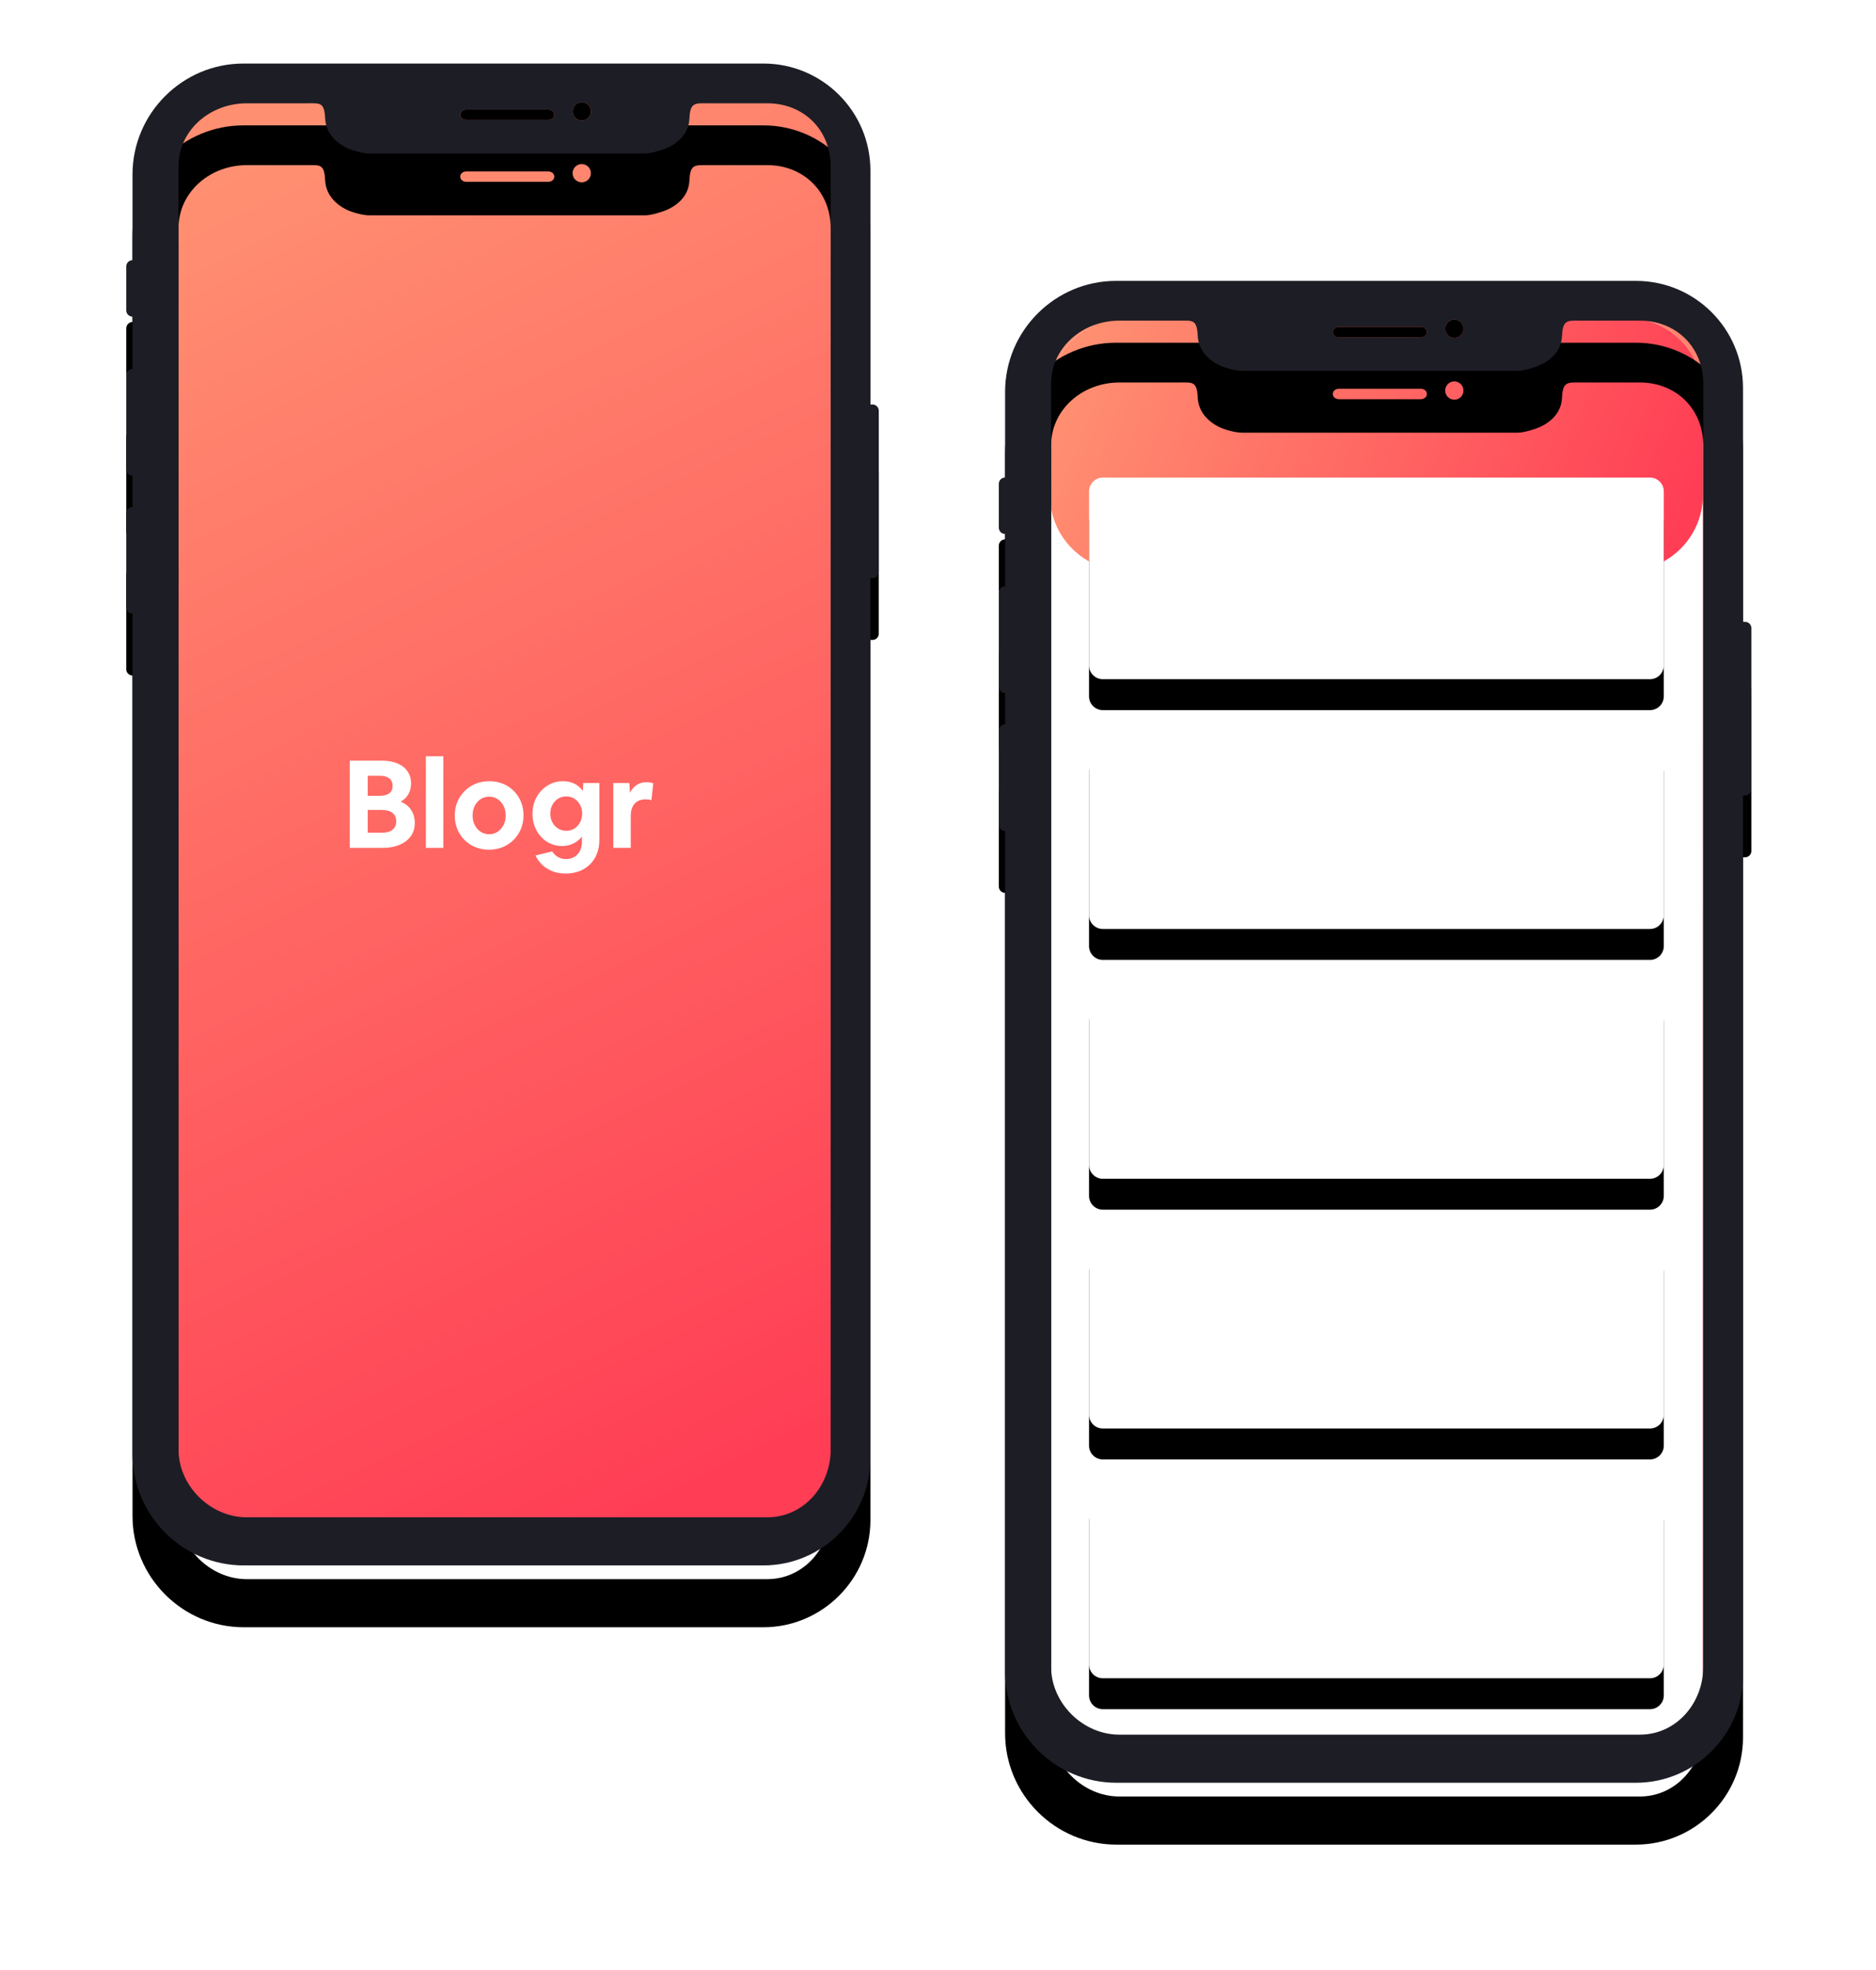 <svg width="607" height="637" viewBox="0 0 607 637" fill="none" xmlns="http://www.w3.org/2000/svg">
<path d="M252.666 25.893H74.116C60.557 25.893 49.565 36.882 49.565 50.439V473.295C49.565 486.852 60.557 497.841 74.116 497.841H252.666C266.225 497.841 277.217 486.852 277.217 473.295V50.439C277.217 36.882 266.225 25.893 252.666 25.893Z" fill="url(#paint0_linear_42_102)"/>
<path d="M113.174 274.207V246.004H123.57C125.505 246.004 127.177 246.302 128.587 246.896C129.998 247.493 131.086 248.34 131.851 249.44C132.617 250.538 133.001 251.829 133.001 253.312C133.001 254.662 132.704 255.848 132.114 256.867C131.522 257.887 130.656 258.72 129.614 259.271C131.065 259.826 132.194 260.707 133 261.912C133.805 263.117 134.208 264.54 134.208 266.183C134.208 267.824 133.779 269.24 132.919 270.432C132.06 271.624 130.85 272.551 129.292 273.213C127.735 273.874 125.894 274.206 123.772 274.206H113.174V274.207ZM118.977 250.888V257.364H122.926C124.243 257.364 125.256 257.093 125.968 256.549C126.68 256.006 127.036 255.205 127.036 254.146C127.036 253.086 126.679 252.28 125.968 251.723C125.256 251.167 124.242 250.889 122.926 250.889H118.976L118.977 250.888ZM118.977 269.32H123.49C124.994 269.32 126.157 269.002 126.976 268.367C127.795 267.731 128.204 266.817 128.204 265.626C128.204 264.434 127.795 263.52 126.976 262.886C126.156 262.25 124.994 261.932 123.49 261.932H118.977V269.32ZM137.795 274.207V244.573H143.437V274.207H137.795ZM158.185 274.801C156.601 274.801 155.137 274.524 153.793 273.968C152.482 273.433 151.29 272.643 150.287 271.644C149.286 270.64 148.498 269.444 147.97 268.128C147.419 266.778 147.144 265.308 147.144 263.719C147.144 262.13 147.425 260.668 147.99 259.33C148.539 258.016 149.34 256.822 150.347 255.815C151.361 254.805 152.566 254.008 153.893 253.471C155.25 252.914 156.735 252.637 158.346 252.637C159.931 252.637 161.396 252.916 162.738 253.471C164.05 254.006 165.241 254.796 166.245 255.795C167.242 256.794 168.03 257.983 168.561 259.291C169.113 260.627 169.387 262.091 169.387 263.68C169.387 265.269 169.106 266.738 168.541 268.088C167.996 269.41 167.195 270.612 166.184 271.624C165.171 272.634 163.965 273.431 162.638 273.967C161.281 274.524 159.797 274.801 158.185 274.801V274.801ZM158.266 269.796C159.287 269.796 160.2 269.532 161.006 269.002C161.812 268.473 162.449 267.751 162.92 266.837C163.39 265.924 163.626 264.885 163.626 263.719C163.626 262.554 163.39 261.514 162.92 260.601C162.449 259.688 161.812 258.966 161.006 258.436C160.2 257.906 159.287 257.642 158.266 257.642C157.245 257.642 156.332 257.906 155.526 258.436C154.719 258.966 154.082 259.688 153.611 260.601C153.142 261.516 152.906 262.553 152.906 263.719C152.906 264.885 153.141 265.924 153.611 266.837C154.082 267.751 154.719 268.473 155.526 269.002C156.332 269.532 157.245 269.796 158.266 269.796ZM181.839 273.61C180.54 273.619 179.255 273.348 178.071 272.816C176.917 272.296 175.882 271.546 175.029 270.611C174.156 269.649 173.472 268.53 173.014 267.314C172.531 266.056 172.289 264.699 172.289 263.243C172.289 261.733 172.537 260.336 173.034 259.052C173.507 257.807 174.219 256.667 175.13 255.696C176.021 254.749 177.089 253.986 178.273 253.451C179.467 252.909 180.764 252.637 182.161 252.637C183.532 252.637 184.767 252.909 185.869 253.451C186.969 253.992 187.912 254.806 188.609 255.814L188.73 253.232H193.928V271.703C193.928 273.319 193.667 274.788 193.142 276.112C192.645 277.396 191.883 278.56 190.906 279.529C189.922 280.493 188.749 281.244 187.461 281.733C186.131 282.25 184.66 282.508 183.049 282.508C181.464 282.508 180.039 282.262 178.777 281.772C177.555 281.308 176.433 280.614 175.472 279.727C174.539 278.863 173.786 277.824 173.256 276.668L178.656 275.358C179.12 276.107 179.764 276.729 180.53 277.166C181.295 277.602 182.161 277.821 183.129 277.821C184.177 277.821 185.083 277.589 185.848 277.126C186.618 276.658 187.239 275.983 187.642 275.179C188.071 274.345 188.287 273.371 188.287 272.26V270.552C187.557 271.508 186.611 272.277 185.526 272.795C184.411 273.339 183.182 273.61 181.839 273.61V273.61ZM183.209 268.684C184.202 268.684 185.084 268.439 185.848 267.95C186.619 267.455 187.25 266.771 187.682 265.964C188.139 265.129 188.367 264.183 188.367 263.123C188.367 262.063 188.139 261.117 187.682 260.284C187.25 259.476 186.619 258.793 185.848 258.298C185.083 257.807 184.204 257.561 183.209 257.561C182.216 257.561 181.336 257.807 180.57 258.298C179.8 258.793 179.168 259.476 178.737 260.284C178.279 261.117 178.051 262.064 178.051 263.123C178.051 264.183 178.28 265.129 178.737 265.964C179.194 266.797 179.804 267.459 180.57 267.95C181.336 268.44 182.215 268.684 183.209 268.684ZM198.442 274.207V253.231H203.64L203.841 256.409C204.379 255.298 205.104 254.443 206.017 253.847C206.931 253.251 208.005 252.954 209.242 252.954C209.617 252.954 209.993 252.987 210.369 253.053C210.745 253.12 211.081 253.206 211.377 253.311L210.772 258.793C210.479 258.688 210.175 258.614 209.866 258.574C209.552 258.534 209.235 258.514 208.918 258.514C207.36 258.514 206.165 258.985 205.333 259.925C204.499 260.865 204.083 262.195 204.083 263.917V274.205H198.442V274.207Z" fill="white"/>
<g filter="url(#filter0_d_42_102)">
<path d="M268.783 468.714C268.783 480.526 260.062 490.703 248.252 490.703H79.836C68.025 490.703 57.756 480.526 57.756 468.714V53.852C57.756 42.039 68.025 33.404 79.836 33.404H99.306C103.423 33.404 104.943 32.933 105.193 38.151C105.322 40.862 106.316 42.969 107.91 44.713C109.501 46.424 111.693 47.83 114.21 48.619C115.919 49.154 117.822 49.639 119.635 49.639H208.633C210.447 49.639 212.349 49.043 214.057 48.508C216.577 47.72 218.766 46.403 220.359 44.724C221.952 43.011 222.947 40.993 223.075 38.283C223.324 33.066 224.846 33.404 228.963 33.404H248.252C260.062 33.404 268.783 42.039 268.783 53.852V468.714V468.714ZM150.945 35.432H177.323C178.443 35.432 179.352 36.126 179.352 37.123C179.352 38.119 178.443 38.814 177.323 38.814H150.945C149.824 38.814 148.916 38.119 148.916 37.123C148.916 36.126 149.824 35.432 150.945 35.432V35.432ZM191.189 36.015C191.189 36.8 190.877 37.553 190.322 38.108C189.767 38.663 189.014 38.975 188.229 38.975C187.443 38.975 186.69 38.663 186.135 38.108C185.58 37.553 185.268 36.8 185.268 36.015C185.268 35.23 185.58 34.477 186.135 33.922C186.69 33.367 187.443 33.055 188.229 33.055C189.014 33.055 189.767 33.367 190.322 33.922C190.877 34.477 191.189 35.23 191.189 36.015ZM281.634 130.815V55.185C281.634 36.057 266.13 20.551 247.004 20.551H78.745C59.018 20.551 42.876 36.695 42.876 56.427V84.14C42.338 84.14 41.822 84.354 41.441 84.734C41.06 85.114 40.846 85.63 40.846 86.168V100.375C40.846 100.913 41.06 101.429 41.441 101.81C41.821 102.191 42.338 102.405 42.876 102.405V119.316C42.338 119.317 41.821 119.531 41.441 119.911C41.06 120.292 40.846 120.809 40.846 121.347V151.788C40.847 152.326 41.061 152.842 41.441 153.222C41.822 153.602 42.338 153.816 42.876 153.817V163.964C42.338 163.964 41.822 164.178 41.441 164.558C41.061 164.939 40.847 165.454 40.846 165.992V196.435C40.846 196.973 41.06 197.489 41.441 197.87C41.821 198.251 42.338 198.465 42.876 198.465V470.272C42.876 490.065 59.067 506.261 78.857 506.261H247.004C266.05 506.261 281.634 490.675 281.634 471.626V186.962H282.309C282.576 186.962 282.84 186.91 283.086 186.808C283.333 186.706 283.557 186.557 283.745 186.368C283.934 186.18 284.084 185.956 284.186 185.71C284.288 185.463 284.34 185.199 284.34 184.933V132.845C284.34 131.724 283.432 130.815 282.309 130.815H281.634V130.815Z" fill="black"/>
</g>
<path d="M268.783 468.714C268.783 480.526 260.062 490.703 248.252 490.703H79.836C68.025 490.703 57.756 480.526 57.756 468.714V53.852C57.756 42.039 68.025 33.404 79.836 33.404H99.306C103.423 33.404 104.943 32.933 105.193 38.151C105.322 40.862 106.316 42.969 107.91 44.713C109.501 46.424 111.693 47.83 114.21 48.619C115.919 49.154 117.822 49.639 119.635 49.639H208.633C210.447 49.639 212.349 49.043 214.057 48.508C216.577 47.72 218.766 46.403 220.359 44.724C221.952 43.011 222.947 40.993 223.075 38.283C223.324 33.066 224.846 33.404 228.963 33.404H248.252C260.062 33.404 268.783 42.039 268.783 53.852V468.714V468.714ZM150.945 35.432H177.323C178.443 35.432 179.352 36.126 179.352 37.123C179.352 38.119 178.443 38.814 177.323 38.814H150.945C149.824 38.814 148.916 38.119 148.916 37.123C148.916 36.126 149.824 35.432 150.945 35.432V35.432ZM191.189 36.015C191.189 36.8 190.877 37.553 190.322 38.108C189.767 38.663 189.014 38.975 188.229 38.975C187.443 38.975 186.69 38.663 186.135 38.108C185.58 37.553 185.268 36.8 185.268 36.015C185.268 35.23 185.58 34.477 186.135 33.922C186.69 33.367 187.443 33.055 188.229 33.055C189.014 33.055 189.767 33.367 190.322 33.922C190.877 34.477 191.189 35.23 191.189 36.015ZM281.634 130.815V55.185C281.634 36.057 266.13 20.551 247.004 20.551H78.745C59.018 20.551 42.876 36.695 42.876 56.427V84.14C42.338 84.14 41.822 84.354 41.441 84.734C41.06 85.114 40.846 85.63 40.846 86.168V100.375C40.846 100.913 41.06 101.429 41.441 101.81C41.821 102.191 42.338 102.405 42.876 102.405V119.316C42.338 119.317 41.821 119.531 41.441 119.911C41.06 120.292 40.846 120.809 40.846 121.347V151.788C40.847 152.326 41.061 152.842 41.441 153.222C41.822 153.602 42.338 153.816 42.876 153.817V163.964C42.338 163.964 41.822 164.178 41.441 164.558C41.061 164.939 40.847 165.454 40.846 165.992V196.435C40.846 196.973 41.06 197.489 41.441 197.87C41.821 198.251 42.338 198.465 42.876 198.465V470.272C42.876 490.065 59.067 506.261 78.857 506.261H247.004C266.05 506.261 281.634 490.675 281.634 471.626V186.962H282.309C282.576 186.962 282.84 186.91 283.086 186.808C283.333 186.706 283.557 186.557 283.745 186.368C283.934 186.18 284.084 185.956 284.186 185.71C284.288 185.463 284.34 185.199 284.34 184.933V132.845C284.34 131.724 283.432 130.815 282.309 130.815H281.634V130.815Z" fill="#1D1D25"/>
<path fill-rule="evenodd" clip-rule="evenodd" d="M177.322 35.432H150.945C149.823 35.432 148.915 36.129 148.915 37.125C148.915 38.12 149.823 38.815 150.946 38.815H177.322C178.444 38.815 179.353 38.12 179.353 37.125C179.353 36.129 178.444 35.432 177.322 35.432M188.23 33.056C187.444 33.056 186.692 33.368 186.137 33.923C185.582 34.479 185.27 35.232 185.27 36.017C185.27 36.802 185.583 37.555 186.138 38.11C186.694 38.664 187.447 38.976 188.232 38.976C189.017 38.975 189.77 38.663 190.325 38.108C190.88 37.553 191.192 36.8 191.191 36.015C191.191 35.23 190.879 34.477 190.323 33.922C189.768 33.367 189.015 33.056 188.23 33.056" fill="black"/>
<path d="M535 96.183H356.449C342.89 96.183 331.898 107.173 331.898 120.729V543.585C331.898 557.142 342.89 568.131 356.449 568.131H535C548.559 568.131 559.551 557.142 559.551 543.585V120.729C559.551 107.173 548.559 96.183 535 96.183Z" fill="url(#paint1_linear_42_102)"/>
<path d="M526.446 102.877H364.261C350.702 102.877 339.71 113.867 339.71 127.423V540.596C339.71 554.153 350.702 565.142 364.261 565.142H526.446C540.005 565.142 550.997 554.153 550.997 540.596V127.423C550.997 113.867 540.005 102.877 526.446 102.877Z" fill="white"/>
<path d="M526.446 102.877H364.261C350.702 102.877 339.71 113.867 339.71 127.423V160.079C339.71 173.635 350.702 184.625 364.261 184.625H526.446C540.005 184.625 550.997 173.635 550.997 160.079V127.423C550.997 113.867 540.005 102.877 526.446 102.877Z" fill="url(#paint2_linear_42_102)"/>
<g filter="url(#filter1_d_42_102)">
<path d="M533.875 154.457H356.832C354.367 154.457 352.368 156.455 352.368 158.92V215.198C352.368 217.662 354.367 219.661 356.832 219.661H533.875C536.34 219.661 538.339 217.662 538.339 215.198V158.92C538.339 156.455 536.34 154.457 533.875 154.457Z" fill="black"/>
</g>
<path d="M533.875 154.457H356.832C354.367 154.457 352.368 156.455 352.368 158.92V215.198C352.368 217.662 354.367 219.661 356.832 219.661H533.875C536.34 219.661 538.339 217.662 538.339 215.198V158.92C538.339 156.455 536.34 154.457 533.875 154.457Z" fill="white"/>
<g filter="url(#filter2_d_42_102)">
<path d="M533.875 235.231H356.832C354.367 235.231 352.368 237.23 352.368 239.694V295.972C352.368 298.437 354.367 300.435 356.832 300.435H533.875C536.34 300.435 538.339 298.437 538.339 295.972V239.694C538.339 237.23 536.34 235.231 533.875 235.231Z" fill="black"/>
</g>
<path d="M533.875 235.231H356.832C354.367 235.231 352.368 237.23 352.368 239.694V295.972C352.368 298.437 354.367 300.435 356.832 300.435H533.875C536.34 300.435 538.339 298.437 538.339 295.972V239.694C538.339 237.23 536.34 235.231 533.875 235.231Z" fill="white"/>
<g filter="url(#filter3_d_42_102)">
<path d="M533.875 316.006H356.832C354.367 316.006 352.368 318.004 352.368 320.469V376.747C352.368 379.212 354.367 381.21 356.832 381.21H533.875C536.34 381.21 538.339 379.212 538.339 376.747V320.469C538.339 318.004 536.34 316.006 533.875 316.006Z" fill="black"/>
</g>
<path d="M533.875 316.006H356.832C354.367 316.006 352.368 318.004 352.368 320.469V376.747C352.368 379.212 354.367 381.21 356.832 381.21H533.875C536.34 381.21 538.339 379.212 538.339 376.747V320.469C538.339 318.004 536.34 316.006 533.875 316.006Z" fill="white"/>
<g filter="url(#filter4_d_42_102)">
<path d="M533.875 396.782H356.832C354.367 396.782 352.368 398.78 352.368 401.245V457.522C352.368 459.987 354.367 461.985 356.832 461.985H533.875C536.34 461.985 538.339 459.987 538.339 457.522V401.245C538.339 398.78 536.34 396.782 533.875 396.782Z" fill="black"/>
</g>
<path d="M533.875 396.782H356.832C354.367 396.782 352.368 398.78 352.368 401.245V457.522C352.368 459.987 354.367 461.985 356.832 461.985H533.875C536.34 461.985 538.339 459.987 538.339 457.522V401.245C538.339 398.78 536.34 396.782 533.875 396.782Z" fill="white"/>
<g filter="url(#filter5_d_42_102)">
<path d="M533.875 477.556H356.832C354.367 477.556 352.368 479.554 352.368 482.019V538.297C352.368 540.762 354.367 542.76 356.832 542.76H533.875C536.34 542.76 538.339 540.762 538.339 538.297V482.019C538.339 479.554 536.34 477.556 533.875 477.556Z" fill="black"/>
</g>
<path d="M533.875 477.556H356.832C354.367 477.556 352.368 479.554 352.368 482.019V538.297C352.368 540.762 354.367 542.76 356.832 542.76H533.875C536.34 542.76 538.339 540.762 538.339 538.297V482.019C538.339 479.554 536.34 477.556 533.875 477.556Z" fill="white"/>
<path d="M395.507 344.497V316.294H405.903C407.838 316.294 409.51 316.592 410.921 317.186C412.331 317.783 413.419 318.63 414.185 319.73C414.95 320.828 415.334 322.119 415.334 323.602C415.334 324.952 415.037 326.138 414.447 327.158C413.856 328.177 412.99 329.01 411.947 329.561C413.398 330.116 414.527 330.997 415.333 332.202C416.139 333.407 416.542 334.83 416.542 336.473C416.542 338.114 416.112 339.53 415.253 340.722C414.394 341.914 413.184 342.841 411.626 343.503C410.068 344.164 408.228 344.496 406.105 344.496H395.507V344.497ZM401.31 321.178V327.654H405.26C406.576 327.654 407.59 327.383 408.302 326.84C409.014 326.296 409.37 325.495 409.37 324.436C409.37 323.376 409.012 322.57 408.302 322.013C407.59 321.457 406.575 321.18 405.26 321.18H401.309L401.31 321.178ZM401.31 339.61H405.823C407.327 339.61 408.49 339.292 409.309 338.657C410.128 338.021 410.538 337.108 410.538 335.916C410.538 334.724 410.128 333.811 409.309 333.176C408.489 332.54 407.327 332.222 405.823 332.222H401.31V339.61ZM420.128 344.497V314.864H425.771V344.497H420.128ZM440.519 345.092C438.934 345.092 437.47 344.814 436.126 344.258C434.815 343.723 433.623 342.933 432.62 341.934C431.619 340.93 430.831 339.734 430.304 338.419C429.752 337.069 429.478 335.598 429.478 334.009C429.478 332.42 429.759 330.958 430.324 329.62C430.872 328.306 431.673 327.112 432.68 326.105C433.694 325.095 434.9 324.298 436.227 323.761C437.584 323.205 439.068 322.927 440.68 322.927C442.264 322.927 443.729 323.206 445.072 323.761C446.383 324.296 447.575 325.086 448.578 326.085C449.576 327.084 450.364 328.273 450.895 329.581C451.446 330.918 451.721 332.381 451.721 333.97C451.721 335.559 451.439 337.028 450.875 338.378C450.33 339.701 449.529 340.902 448.518 341.914C447.504 342.924 446.298 343.721 444.971 344.257C443.614 344.814 442.13 345.092 440.519 345.092V345.092ZM440.599 340.087C441.62 340.087 442.533 339.822 443.34 339.292C444.146 338.763 444.783 338.041 445.254 337.128C445.724 336.214 445.959 335.175 445.959 334.009C445.959 332.844 445.724 331.805 445.254 330.891C444.783 329.978 444.146 329.256 443.34 328.726C442.533 328.196 441.62 327.932 440.599 327.932C439.578 327.932 438.665 328.196 437.86 328.726C437.053 329.256 436.416 329.978 435.945 330.891C435.476 331.806 435.239 332.843 435.239 334.009C435.239 335.175 435.475 336.214 435.945 337.128C436.416 338.041 437.053 338.763 437.86 339.292C438.665 339.822 439.578 340.087 440.599 340.087ZM464.172 343.9C462.874 343.909 461.589 343.639 460.405 343.106C459.251 342.586 458.215 341.836 457.363 340.901C456.489 339.939 455.806 338.82 455.347 337.604C454.864 336.347 454.622 334.989 454.622 333.533C454.622 332.023 454.871 330.626 455.368 329.342C455.84 328.097 456.552 326.957 457.463 325.986C458.354 325.039 459.422 324.276 460.607 323.741C461.801 323.199 463.098 322.927 464.495 322.927C465.865 322.927 467.101 323.199 468.202 323.741C469.302 324.283 470.246 325.096 470.943 326.104L471.063 323.523H476.261V341.993C476.261 343.609 476 345.078 475.476 346.403C474.979 347.686 474.217 348.85 473.239 349.819C472.255 350.783 471.082 351.534 469.794 352.024C468.464 352.54 466.993 352.798 465.382 352.798C463.797 352.798 462.372 352.552 461.11 352.063C459.888 351.598 458.767 350.904 457.806 350.018C456.873 349.154 456.12 348.114 455.59 346.958L460.99 345.648C461.454 346.398 462.098 347.019 462.863 347.456C463.629 347.892 464.495 348.111 465.462 348.111C466.51 348.111 467.416 347.879 468.182 347.416C468.951 346.948 469.573 346.274 469.975 345.469C470.405 344.635 470.62 343.661 470.62 342.55V340.842C469.891 341.798 468.945 342.567 467.859 343.086C466.745 343.629 465.516 343.9 464.172 343.9V343.9ZM465.543 338.974C466.536 338.974 467.418 338.729 468.182 338.24C468.952 337.745 469.583 337.061 470.015 336.254C470.473 335.419 470.701 334.473 470.701 333.413C470.701 332.354 470.473 331.407 470.015 330.574C469.583 329.767 468.952 329.083 468.182 328.588C467.416 328.097 466.537 327.852 465.543 327.852C464.55 327.852 463.669 328.097 462.904 328.588C462.133 329.083 461.502 329.767 461.07 330.574C460.612 331.407 460.385 332.355 460.385 333.413C460.385 334.473 460.614 335.419 461.07 336.254C461.528 337.087 462.138 337.749 462.904 338.24C463.669 338.73 464.548 338.974 465.543 338.974ZM480.775 344.497V323.521H485.973L486.174 326.699C486.712 325.588 487.438 324.733 488.35 324.137C489.264 323.542 490.339 323.244 491.575 323.244C491.95 323.244 492.326 323.277 492.703 323.343C493.079 323.41 493.414 323.496 493.71 323.601L493.105 329.083C492.812 328.978 492.508 328.905 492.199 328.865C491.885 328.824 491.569 328.804 491.252 328.804C489.694 328.804 488.499 329.275 487.666 330.215C486.833 331.155 486.416 332.485 486.416 334.207V344.495H480.775V344.497Z" fill="white"/>
<g filter="url(#filter6_d_42_102)">
<path d="M551.116 539.004C551.116 550.816 542.395 560.993 530.585 560.993H362.17C350.358 560.993 340.09 550.816 340.09 539.004V124.142C340.09 112.33 350.358 103.694 362.17 103.694H381.639C385.756 103.694 387.276 103.223 387.526 108.441C387.655 111.153 388.65 113.259 390.243 115.003C391.835 116.714 394.026 118.12 396.544 118.909C398.252 119.445 400.155 119.929 401.969 119.929H490.966C492.781 119.929 494.682 119.333 496.391 118.799C498.91 118.01 501.1 116.693 502.692 115.014C504.286 113.301 505.28 111.283 505.409 108.573C505.657 103.356 507.18 103.694 511.296 103.694H530.585C542.395 103.694 551.116 112.33 551.116 124.142V539.004V539.004ZM433.279 105.722H459.656C460.776 105.722 461.686 106.416 461.686 107.413C461.686 108.409 460.776 109.104 459.656 109.104H433.279C432.157 109.104 431.25 108.409 431.25 107.413C431.25 106.416 432.157 105.722 433.279 105.722V105.722ZM473.523 106.305C473.523 107.09 473.211 107.843 472.656 108.398C472.1 108.953 471.347 109.265 470.562 109.265C469.777 109.265 469.024 108.953 468.469 108.398C467.913 107.843 467.602 107.09 467.602 106.305C467.602 105.52 467.913 104.767 468.469 104.212C469.024 103.657 469.777 103.345 470.562 103.345C471.347 103.345 472.1 103.657 472.656 104.212C473.211 104.767 473.523 105.52 473.523 106.305ZM563.968 201.105V125.475C563.968 106.347 548.464 90.841 529.338 90.841H361.078C341.352 90.841 325.21 106.985 325.21 126.717V154.43C324.671 154.43 324.155 154.644 323.775 155.024C323.394 155.405 323.18 155.92 323.18 156.459V170.665C323.18 171.203 323.394 171.72 323.774 172.1C324.155 172.481 324.671 172.695 325.21 172.696V189.606C324.671 189.607 324.155 189.821 323.774 190.202C323.394 190.582 323.18 191.099 323.18 191.637V222.078C323.18 222.616 323.394 223.132 323.775 223.512C324.156 223.893 324.672 224.106 325.21 224.107V234.254C324.672 234.254 324.156 234.468 323.775 234.848C323.394 235.229 323.18 235.745 323.18 236.282V266.725C323.18 267.263 323.394 267.779 323.774 268.16C324.155 268.541 324.671 268.755 325.21 268.755V540.562C325.21 560.355 341.401 576.552 361.191 576.552H529.338C548.383 576.552 563.968 560.965 563.968 541.916V257.252H564.643C564.909 257.253 565.174 257.2 565.42 257.098C565.666 256.996 565.89 256.847 566.079 256.658C566.267 256.47 566.417 256.246 566.519 256C566.621 255.753 566.674 255.489 566.674 255.223V203.136C566.674 202.014 565.765 201.105 564.643 201.105H563.968V201.105Z" fill="black"/>
</g>
<path d="M551.116 539.004C551.116 550.816 542.395 560.993 530.585 560.993H362.17C350.358 560.993 340.09 550.816 340.09 539.004V124.142C340.09 112.33 350.358 103.694 362.17 103.694H381.639C385.756 103.694 387.276 103.223 387.526 108.441C387.655 111.153 388.65 113.259 390.243 115.003C391.835 116.714 394.026 118.12 396.544 118.909C398.252 119.445 400.155 119.929 401.969 119.929H490.966C492.781 119.929 494.682 119.333 496.391 118.799C498.91 118.01 501.1 116.693 502.692 115.014C504.286 113.301 505.28 111.283 505.409 108.573C505.657 103.356 507.18 103.694 511.296 103.694H530.585C542.395 103.694 551.116 112.33 551.116 124.142V539.004V539.004ZM433.279 105.722H459.656C460.776 105.722 461.686 106.416 461.686 107.413C461.686 108.409 460.776 109.104 459.656 109.104H433.279C432.157 109.104 431.25 108.409 431.25 107.413C431.25 106.416 432.157 105.722 433.279 105.722V105.722ZM473.523 106.305C473.523 107.09 473.211 107.843 472.656 108.398C472.1 108.953 471.347 109.265 470.562 109.265C469.777 109.265 469.024 108.953 468.469 108.398C467.913 107.843 467.602 107.09 467.602 106.305C467.602 105.52 467.913 104.767 468.469 104.212C469.024 103.657 469.777 103.345 470.562 103.345C471.347 103.345 472.1 103.657 472.656 104.212C473.211 104.767 473.523 105.52 473.523 106.305ZM563.968 201.105V125.475C563.968 106.347 548.464 90.841 529.338 90.841H361.078C341.352 90.841 325.21 106.985 325.21 126.717V154.43C324.671 154.43 324.155 154.644 323.775 155.024C323.394 155.405 323.18 155.92 323.18 156.459V170.665C323.18 171.203 323.394 171.72 323.774 172.1C324.155 172.481 324.671 172.695 325.21 172.696V189.606C324.671 189.607 324.155 189.821 323.774 190.202C323.394 190.582 323.18 191.099 323.18 191.637V222.078C323.18 222.616 323.394 223.132 323.775 223.512C324.156 223.893 324.672 224.106 325.21 224.107V234.254C324.672 234.254 324.156 234.468 323.775 234.848C323.394 235.229 323.18 235.745 323.18 236.282V266.725C323.18 267.263 323.394 267.779 323.774 268.16C324.155 268.541 324.671 268.755 325.21 268.755V540.562C325.21 560.355 341.401 576.552 361.191 576.552H529.338C548.383 576.552 563.968 560.965 563.968 541.916V257.252H564.643C564.909 257.253 565.174 257.2 565.42 257.098C565.666 256.996 565.89 256.847 566.079 256.658C566.267 256.47 566.417 256.246 566.519 256C566.621 255.753 566.674 255.489 566.674 255.223V203.136C566.674 202.014 565.765 201.105 564.643 201.105H563.968V201.105Z" fill="#1D1D25"/>
<path fill-rule="evenodd" clip-rule="evenodd" d="M459.656 105.722H433.278C432.157 105.722 431.249 106.419 431.249 107.415C431.249 108.41 432.157 109.105 433.28 109.105H459.656C460.777 109.105 461.687 108.41 461.687 107.415C461.687 106.419 460.777 105.722 459.656 105.722M470.563 103.346C469.778 103.346 469.025 103.658 468.47 104.214C467.915 104.769 467.603 105.522 467.604 106.307C467.604 107.092 467.916 107.845 468.472 108.4C469.027 108.955 469.78 109.266 470.565 109.266C471.351 109.266 472.104 108.954 472.659 108.398C473.214 107.843 473.525 107.09 473.525 106.305C473.525 105.52 473.212 104.767 472.657 104.212C472.102 103.657 471.348 103.346 470.563 103.346" fill="black"/>
<defs>
<filter id="filter0_d_42_102" x="0.846" y="0.551" width="323.494" height="565.711" filterUnits="userSpaceOnUse" color-interpolation-filters="sRGB">
<feFlood flood-opacity="0" result="BackgroundImageFix"/>
<feColorMatrix in="SourceAlpha" type="matrix" values="0 0 0 0 0 0 0 0 0 0 0 0 0 0 0 0 0 0 127 0" result="hardAlpha"/>
<feOffset dy="20"/>
<feGaussianBlur stdDeviation="20"/>
<feColorMatrix type="matrix" values="0 0 0 0 0.422 0 0 0 0 0.554 0 0 0 0 0.894 0 0 0 0.243 0"/>
<feBlend mode="normal" in2="BackgroundImageFix" result="effect1_dropShadow_42_102"/>
<feBlend mode="normal" in="SourceGraphic" in2="effect1_dropShadow_42_102" result="shape"/>
</filter>
<filter id="filter1_d_42_102" x="332.368" y="144.457" width="225.971" height="105.204" filterUnits="userSpaceOnUse" color-interpolation-filters="sRGB">
<feFlood flood-opacity="0" result="BackgroundImageFix"/>
<feColorMatrix in="SourceAlpha" type="matrix" values="0 0 0 0 0 0 0 0 0 0 0 0 0 0 0 0 0 0 127 0" result="hardAlpha"/>
<feOffset dy="10"/>
<feGaussianBlur stdDeviation="10"/>
<feColorMatrix type="matrix" values="0 0 0 0 0.422 0 0 0 0 0.554 0 0 0 0 0.894 0 0 0 0.243 0"/>
<feBlend mode="normal" in2="BackgroundImageFix" result="effect1_dropShadow_42_102"/>
<feBlend mode="normal" in="SourceGraphic" in2="effect1_dropShadow_42_102" result="shape"/>
</filter>
<filter id="filter2_d_42_102" x="332.368" y="225.231" width="225.971" height="105.204" filterUnits="userSpaceOnUse" color-interpolation-filters="sRGB">
<feFlood flood-opacity="0" result="BackgroundImageFix"/>
<feColorMatrix in="SourceAlpha" type="matrix" values="0 0 0 0 0 0 0 0 0 0 0 0 0 0 0 0 0 0 127 0" result="hardAlpha"/>
<feOffset dy="10"/>
<feGaussianBlur stdDeviation="10"/>
<feColorMatrix type="matrix" values="0 0 0 0 0.422 0 0 0 0 0.554 0 0 0 0 0.894 0 0 0 0.243 0"/>
<feBlend mode="normal" in2="BackgroundImageFix" result="effect1_dropShadow_42_102"/>
<feBlend mode="normal" in="SourceGraphic" in2="effect1_dropShadow_42_102" result="shape"/>
</filter>
<filter id="filter3_d_42_102" x="332.368" y="306.006" width="225.971" height="105.204" filterUnits="userSpaceOnUse" color-interpolation-filters="sRGB">
<feFlood flood-opacity="0" result="BackgroundImageFix"/>
<feColorMatrix in="SourceAlpha" type="matrix" values="0 0 0 0 0 0 0 0 0 0 0 0 0 0 0 0 0 0 127 0" result="hardAlpha"/>
<feOffset dy="10"/>
<feGaussianBlur stdDeviation="10"/>
<feColorMatrix type="matrix" values="0 0 0 0 0.422 0 0 0 0 0.554 0 0 0 0 0.894 0 0 0 0.243 0"/>
<feBlend mode="normal" in2="BackgroundImageFix" result="effect1_dropShadow_42_102"/>
<feBlend mode="normal" in="SourceGraphic" in2="effect1_dropShadow_42_102" result="shape"/>
</filter>
<filter id="filter4_d_42_102" x="332.368" y="386.782" width="225.971" height="105.204" filterUnits="userSpaceOnUse" color-interpolation-filters="sRGB">
<feFlood flood-opacity="0" result="BackgroundImageFix"/>
<feColorMatrix in="SourceAlpha" type="matrix" values="0 0 0 0 0 0 0 0 0 0 0 0 0 0 0 0 0 0 127 0" result="hardAlpha"/>
<feOffset dy="10"/>
<feGaussianBlur stdDeviation="10"/>
<feColorMatrix type="matrix" values="0 0 0 0 0.422 0 0 0 0 0.554 0 0 0 0 0.894 0 0 0 0.243 0"/>
<feBlend mode="normal" in2="BackgroundImageFix" result="effect1_dropShadow_42_102"/>
<feBlend mode="normal" in="SourceGraphic" in2="effect1_dropShadow_42_102" result="shape"/>
</filter>
<filter id="filter5_d_42_102" x="332.368" y="467.556" width="225.971" height="105.204" filterUnits="userSpaceOnUse" color-interpolation-filters="sRGB">
<feFlood flood-opacity="0" result="BackgroundImageFix"/>
<feColorMatrix in="SourceAlpha" type="matrix" values="0 0 0 0 0 0 0 0 0 0 0 0 0 0 0 0 0 0 127 0" result="hardAlpha"/>
<feOffset dy="10"/>
<feGaussianBlur stdDeviation="10"/>
<feColorMatrix type="matrix" values="0 0 0 0 0.422 0 0 0 0 0.554 0 0 0 0 0.894 0 0 0 0.243 0"/>
<feBlend mode="normal" in2="BackgroundImageFix" result="effect1_dropShadow_42_102"/>
<feBlend mode="normal" in="SourceGraphic" in2="effect1_dropShadow_42_102" result="shape"/>
</filter>
<filter id="filter6_d_42_102" x="283.18" y="70.841" width="323.494" height="565.711" filterUnits="userSpaceOnUse" color-interpolation-filters="sRGB">
<feFlood flood-opacity="0" result="BackgroundImageFix"/>
<feColorMatrix in="SourceAlpha" type="matrix" values="0 0 0 0 0 0 0 0 0 0 0 0 0 0 0 0 0 0 127 0" result="hardAlpha"/>
<feOffset dy="20"/>
<feGaussianBlur stdDeviation="20"/>
<feColorMatrix type="matrix" values="0 0 0 0 0.422 0 0 0 0 0.554 0 0 0 0 0.894 0 0 0 0.243 0"/>
<feBlend mode="normal" in2="BackgroundImageFix" result="effect1_dropShadow_42_102"/>
<feBlend mode="normal" in="SourceGraphic" in2="effect1_dropShadow_42_102" result="shape"/>
</filter>
<linearGradient id="paint0_linear_42_102" x1="136.917" y1="25.893" x2="331.537" y2="429.532" gradientUnits="userSpaceOnUse">
<stop stop-color="#FF8F71"/>
<stop offset="1" stop-color="#FF3E55"/>
</linearGradient>
<linearGradient id="paint1_linear_42_102" x1="419.251" y1="96.183" x2="613.871" y2="499.822" gradientUnits="userSpaceOnUse">
<stop stop-color="#FF8F71"/>
<stop offset="1" stop-color="#FF3E55"/>
</linearGradient>
<linearGradient id="paint2_linear_42_102" x1="339.71" y1="137.63" x2="527.587" y2="210.352" gradientUnits="userSpaceOnUse">
<stop stop-color="#FF8F71"/>
<stop offset="1" stop-color="#FF3E55"/>
</linearGradient>
</defs>
</svg>
